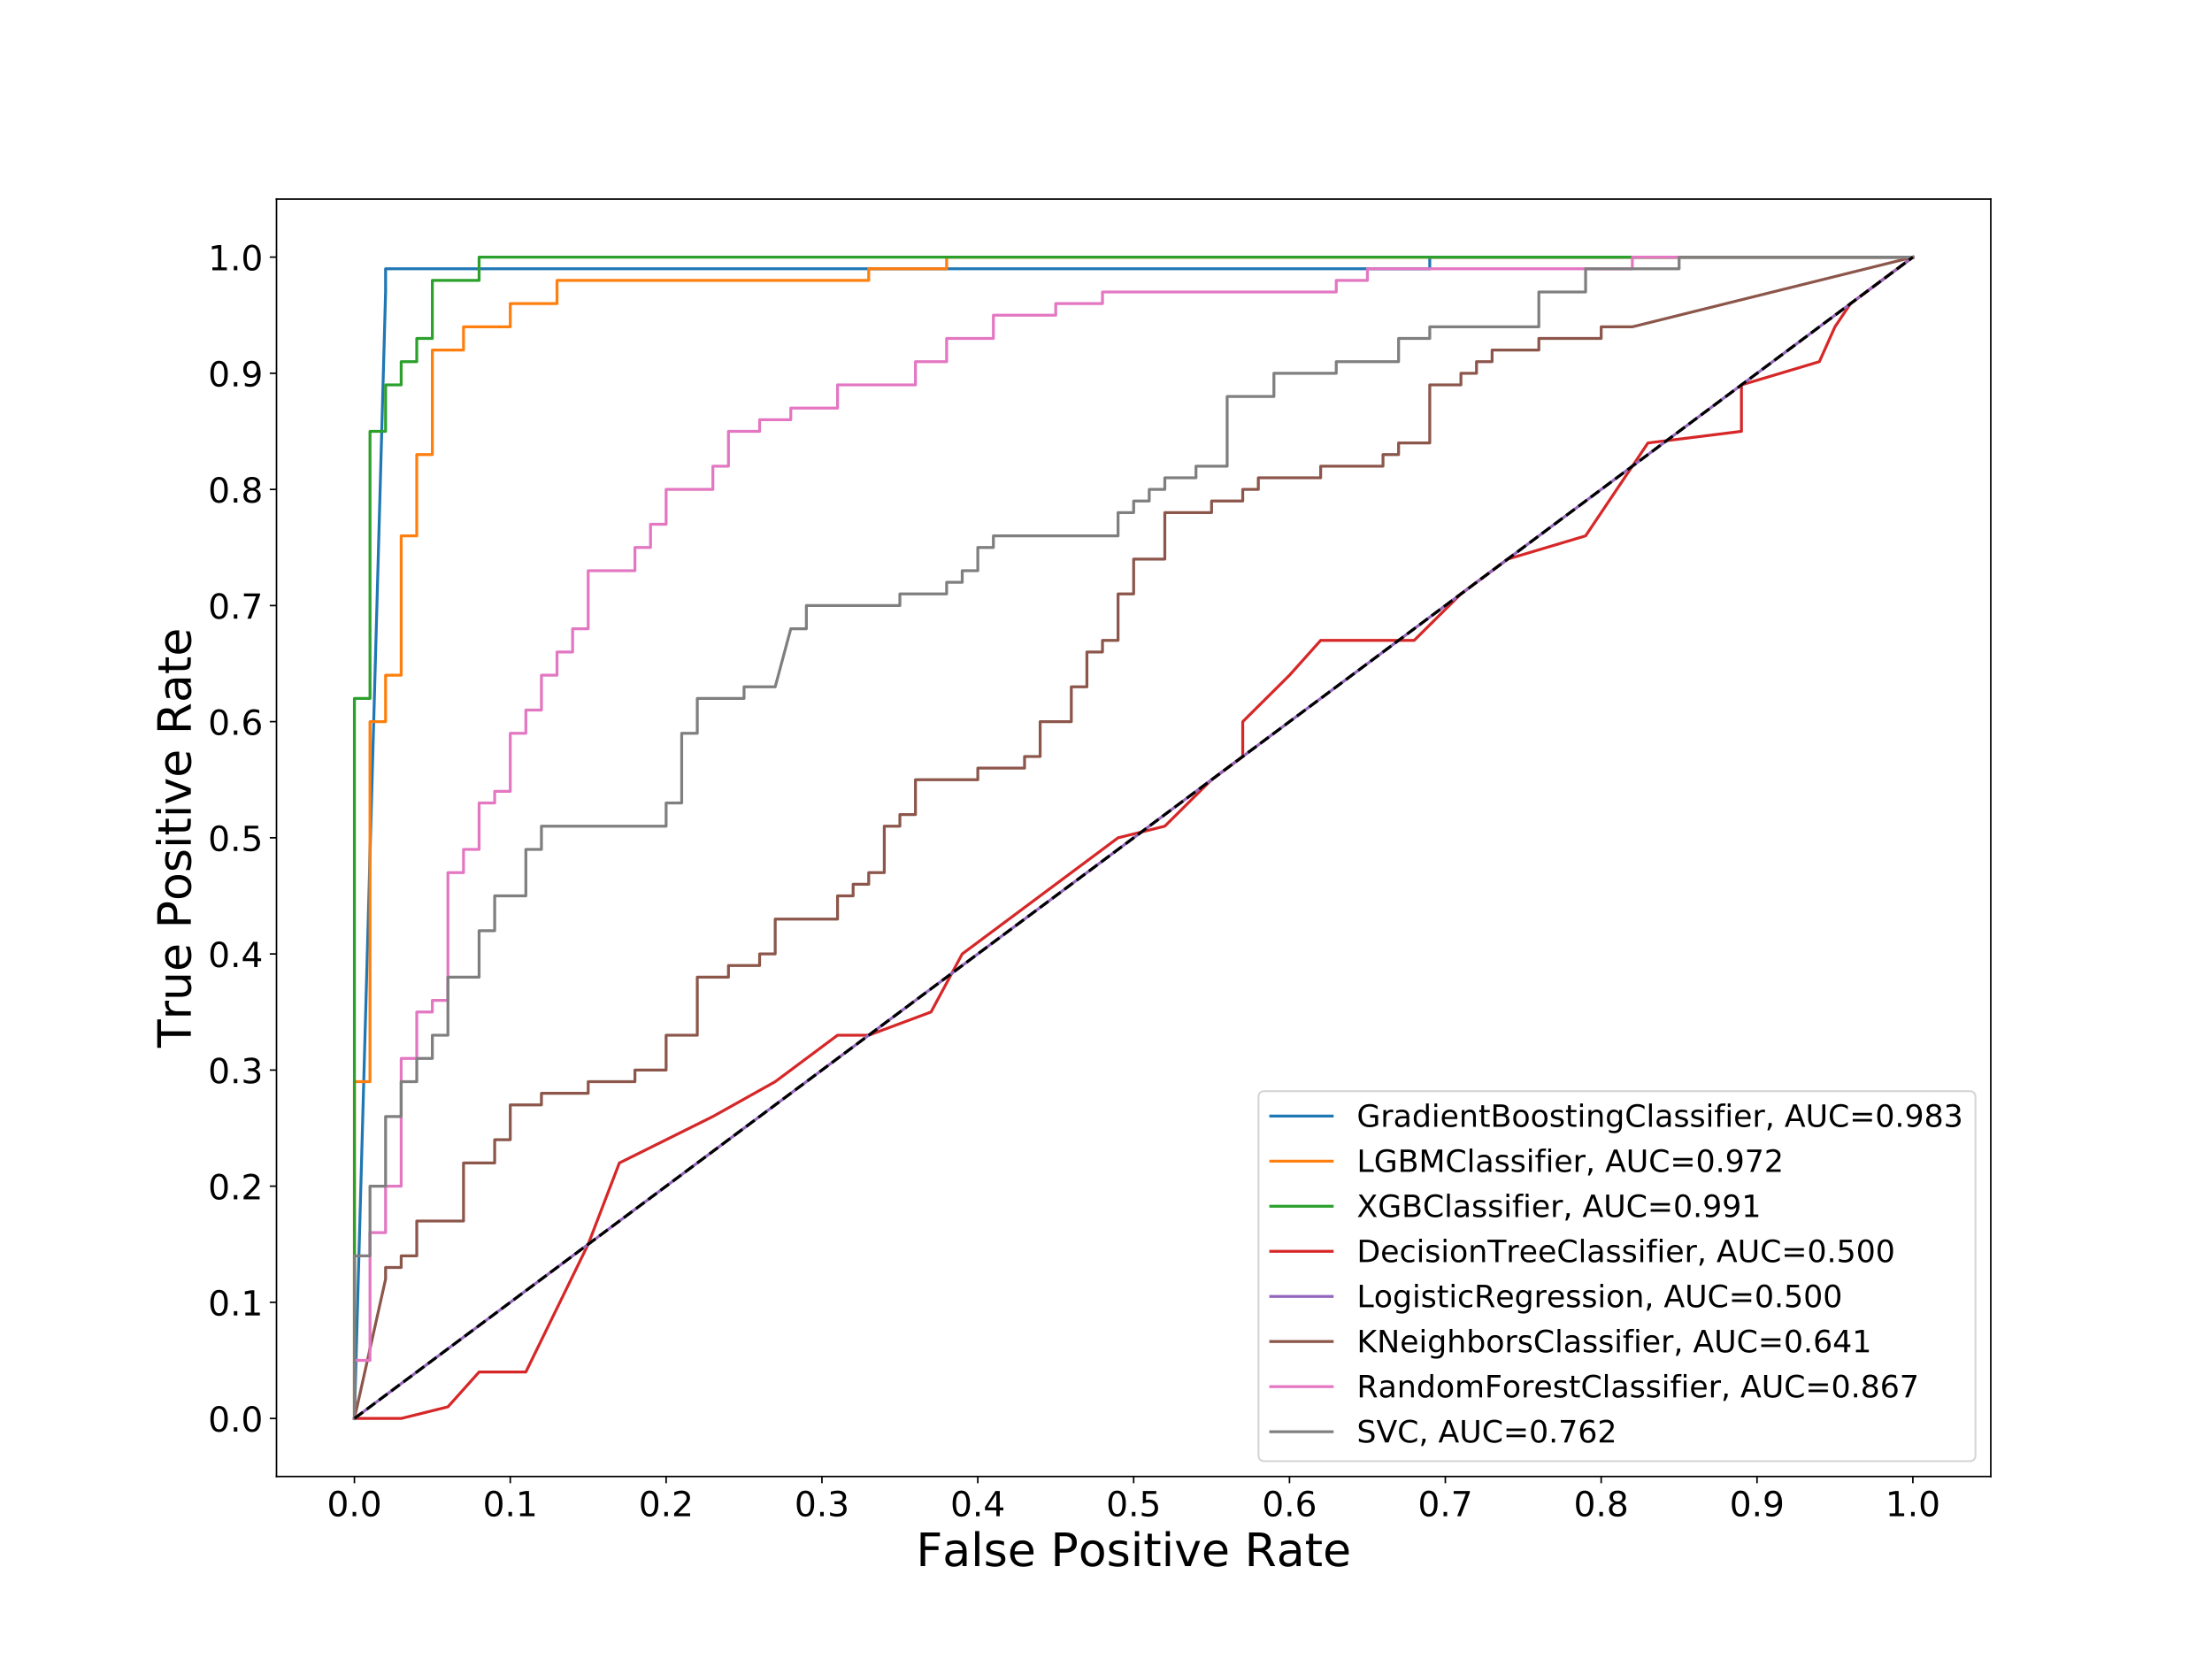 <?xml version="1.0" encoding="utf-8" standalone="no"?>
<!DOCTYPE svg PUBLIC "-//W3C//DTD SVG 1.1//EN"
  "http://www.w3.org/Graphics/SVG/1.1/DTD/svg11.dtd">
<!-- Created with matplotlib (https://matplotlib.org/) -->
<svg height="864pt" version="1.1" viewBox="0 0 1152 864" width="1152pt" xmlns="http://www.w3.org/2000/svg" xmlns:xlink="http://www.w3.org/1999/xlink">
 <defs>
  <style type="text/css">
*{stroke-linecap:butt;stroke-linejoin:round;}
  </style>
 </defs>
 <g id="figure_1">
  <g id="patch_1">
   <path d="M 0 864 
L 1152 864 
L 1152 0 
L 0 0 
z
" style="fill:#ffffff;"/>
  </g>
  <g id="axes_1">
   <g id="patch_2">
    <path d="M 144 768.96 
L 1036.8 768.96 
L 1036.8 103.68 
L 144 103.68 
z
" style="fill:#ffffff;"/>
   </g>
   <g id="matplotlib.axis_1">
    <g id="xtick_1">
     <g id="line2d_1">
      <defs>
       <path d="M 0 0 
L 0 3.5 
" id="m44b732210b" style="stroke:#000000;stroke-width:0.8;"/>
      </defs>
      <g>
       <use style="stroke:#000000;stroke-width:0.8;" x="184.582" xlink:href="#m44b732210b" y="768.96"/>
      </g>
     </g>
     <g id="text_1">
      <!-- 0.0 -->
      <defs>
       <path d="M 31.781 66.406 
Q 24.172 66.406 20.328 58.906 
Q 16.5 51.422 16.5 36.375 
Q 16.5 21.391 20.328 13.891 
Q 24.172 6.391 31.781 6.391 
Q 39.453 6.391 43.281 13.891 
Q 47.125 21.391 47.125 36.375 
Q 47.125 51.422 43.281 58.906 
Q 39.453 66.406 31.781 66.406 
z
M 31.781 74.219 
Q 44.047 74.219 50.516 64.516 
Q 56.984 54.828 56.984 36.375 
Q 56.984 17.969 50.516 8.266 
Q 44.047 -1.422 31.781 -1.422 
Q 19.531 -1.422 13.062 8.266 
Q 6.594 17.969 6.594 36.375 
Q 6.594 54.828 13.062 64.516 
Q 19.531 74.219 31.781 74.219 
z
" id="DejaVuSans-48"/>
       <path d="M 10.688 12.406 
L 21 12.406 
L 21 0 
L 10.688 0 
z
" id="DejaVuSans-46"/>
      </defs>
      <g transform="translate(170.269 789.637)scale(0.18 -0.18)">
       <use xlink:href="#DejaVuSans-48"/>
       <use x="63.623" xlink:href="#DejaVuSans-46"/>
       <use x="95.41" xlink:href="#DejaVuSans-48"/>
      </g>
     </g>
    </g>
    <g id="xtick_2">
     <g id="line2d_2">
      <g>
       <use style="stroke:#000000;stroke-width:0.8;" x="265.745" xlink:href="#m44b732210b" y="768.96"/>
      </g>
     </g>
     <g id="text_2">
      <!-- 0.1 -->
      <defs>
       <path d="M 12.406 8.297 
L 28.516 8.297 
L 28.516 63.922 
L 10.984 60.406 
L 10.984 69.391 
L 28.422 72.906 
L 38.281 72.906 
L 38.281 8.297 
L 54.391 8.297 
L 54.391 0 
L 12.406 0 
z
" id="DejaVuSans-49"/>
      </defs>
      <g transform="translate(251.433 789.637)scale(0.18 -0.18)">
       <use xlink:href="#DejaVuSans-48"/>
       <use x="63.623" xlink:href="#DejaVuSans-46"/>
       <use x="95.41" xlink:href="#DejaVuSans-49"/>
      </g>
     </g>
    </g>
    <g id="xtick_3">
     <g id="line2d_3">
      <g>
       <use style="stroke:#000000;stroke-width:0.8;" x="346.909" xlink:href="#m44b732210b" y="768.96"/>
      </g>
     </g>
     <g id="text_3">
      <!-- 0.2 -->
      <defs>
       <path d="M 19.188 8.297 
L 53.609 8.297 
L 53.609 0 
L 7.328 0 
L 7.328 8.297 
Q 12.938 14.109 22.625 23.891 
Q 32.328 33.688 34.812 36.531 
Q 39.547 41.844 41.422 45.531 
Q 43.312 49.219 43.312 52.781 
Q 43.312 58.594 39.234 62.25 
Q 35.156 65.922 28.609 65.922 
Q 23.969 65.922 18.812 64.312 
Q 13.672 62.703 7.812 59.422 
L 7.812 69.391 
Q 13.766 71.781 18.938 73 
Q 24.125 74.219 28.422 74.219 
Q 39.75 74.219 46.484 68.547 
Q 53.219 62.891 53.219 53.422 
Q 53.219 48.922 51.531 44.891 
Q 49.859 40.875 45.406 35.406 
Q 44.188 33.984 37.641 27.219 
Q 31.109 20.453 19.188 8.297 
z
" id="DejaVuSans-50"/>
      </defs>
      <g transform="translate(332.596 789.637)scale(0.18 -0.18)">
       <use xlink:href="#DejaVuSans-48"/>
       <use x="63.623" xlink:href="#DejaVuSans-46"/>
       <use x="95.41" xlink:href="#DejaVuSans-50"/>
      </g>
     </g>
    </g>
    <g id="xtick_4">
     <g id="line2d_4">
      <g>
       <use style="stroke:#000000;stroke-width:0.8;" x="428.073" xlink:href="#m44b732210b" y="768.96"/>
      </g>
     </g>
     <g id="text_4">
      <!-- 0.3 -->
      <defs>
       <path d="M 40.578 39.312 
Q 47.656 37.797 51.625 33 
Q 55.609 28.219 55.609 21.188 
Q 55.609 10.406 48.188 4.484 
Q 40.766 -1.422 27.094 -1.422 
Q 22.516 -1.422 17.656 -0.516 
Q 12.797 0.391 7.625 2.203 
L 7.625 11.719 
Q 11.719 9.328 16.594 8.109 
Q 21.484 6.891 26.812 6.891 
Q 36.078 6.891 40.938 10.547 
Q 45.797 14.203 45.797 21.188 
Q 45.797 27.641 41.281 31.266 
Q 36.766 34.906 28.719 34.906 
L 20.219 34.906 
L 20.219 43.016 
L 29.109 43.016 
Q 36.375 43.016 40.234 45.922 
Q 44.094 48.828 44.094 54.297 
Q 44.094 59.906 40.109 62.906 
Q 36.141 65.922 28.719 65.922 
Q 24.656 65.922 20.016 65.031 
Q 15.375 64.156 9.812 62.312 
L 9.812 71.094 
Q 15.438 72.656 20.344 73.438 
Q 25.25 74.219 29.594 74.219 
Q 40.828 74.219 47.359 69.109 
Q 53.906 64.016 53.906 55.328 
Q 53.906 49.266 50.438 45.094 
Q 46.969 40.922 40.578 39.312 
z
" id="DejaVuSans-51"/>
      </defs>
      <g transform="translate(413.76 789.637)scale(0.18 -0.18)">
       <use xlink:href="#DejaVuSans-48"/>
       <use x="63.623" xlink:href="#DejaVuSans-46"/>
       <use x="95.41" xlink:href="#DejaVuSans-51"/>
      </g>
     </g>
    </g>
    <g id="xtick_5">
     <g id="line2d_5">
      <g>
       <use style="stroke:#000000;stroke-width:0.8;" x="509.236" xlink:href="#m44b732210b" y="768.96"/>
      </g>
     </g>
     <g id="text_5">
      <!-- 0.4 -->
      <defs>
       <path d="M 37.797 64.312 
L 12.891 25.391 
L 37.797 25.391 
z
M 35.203 72.906 
L 47.609 72.906 
L 47.609 25.391 
L 58.016 25.391 
L 58.016 17.188 
L 47.609 17.188 
L 47.609 0 
L 37.797 0 
L 37.797 17.188 
L 4.891 17.188 
L 4.891 26.703 
z
" id="DejaVuSans-52"/>
      </defs>
      <g transform="translate(494.924 789.637)scale(0.18 -0.18)">
       <use xlink:href="#DejaVuSans-48"/>
       <use x="63.623" xlink:href="#DejaVuSans-46"/>
       <use x="95.41" xlink:href="#DejaVuSans-52"/>
      </g>
     </g>
    </g>
    <g id="xtick_6">
     <g id="line2d_6">
      <g>
       <use style="stroke:#000000;stroke-width:0.8;" x="590.4" xlink:href="#m44b732210b" y="768.96"/>
      </g>
     </g>
     <g id="text_6">
      <!-- 0.5 -->
      <defs>
       <path d="M 10.797 72.906 
L 49.516 72.906 
L 49.516 64.594 
L 19.828 64.594 
L 19.828 46.734 
Q 21.969 47.469 24.109 47.828 
Q 26.266 48.188 28.422 48.188 
Q 40.625 48.188 47.75 41.5 
Q 54.891 34.812 54.891 23.391 
Q 54.891 11.625 47.562 5.094 
Q 40.234 -1.422 26.906 -1.422 
Q 22.312 -1.422 17.547 -0.641 
Q 12.797 0.141 7.719 1.703 
L 7.719 11.625 
Q 12.109 9.234 16.797 8.062 
Q 21.484 6.891 26.703 6.891 
Q 35.156 6.891 40.078 11.328 
Q 45.016 15.766 45.016 23.391 
Q 45.016 31 40.078 35.438 
Q 35.156 39.891 26.703 39.891 
Q 22.75 39.891 18.812 39.016 
Q 14.891 38.141 10.797 36.281 
z
" id="DejaVuSans-53"/>
      </defs>
      <g transform="translate(576.087 789.637)scale(0.18 -0.18)">
       <use xlink:href="#DejaVuSans-48"/>
       <use x="63.623" xlink:href="#DejaVuSans-46"/>
       <use x="95.41" xlink:href="#DejaVuSans-53"/>
      </g>
     </g>
    </g>
    <g id="xtick_7">
     <g id="line2d_7">
      <g>
       <use style="stroke:#000000;stroke-width:0.8;" x="671.564" xlink:href="#m44b732210b" y="768.96"/>
      </g>
     </g>
     <g id="text_7">
      <!-- 0.6 -->
      <defs>
       <path d="M 33.016 40.375 
Q 26.375 40.375 22.484 35.828 
Q 18.609 31.297 18.609 23.391 
Q 18.609 15.531 22.484 10.953 
Q 26.375 6.391 33.016 6.391 
Q 39.656 6.391 43.531 10.953 
Q 47.406 15.531 47.406 23.391 
Q 47.406 31.297 43.531 35.828 
Q 39.656 40.375 33.016 40.375 
z
M 52.594 71.297 
L 52.594 62.312 
Q 48.875 64.062 45.094 64.984 
Q 41.312 65.922 37.594 65.922 
Q 27.828 65.922 22.672 59.328 
Q 17.531 52.734 16.797 39.406 
Q 19.672 43.656 24.016 45.922 
Q 28.375 48.188 33.594 48.188 
Q 44.578 48.188 50.953 41.516 
Q 57.328 34.859 57.328 23.391 
Q 57.328 12.156 50.688 5.359 
Q 44.047 -1.422 33.016 -1.422 
Q 20.359 -1.422 13.672 8.266 
Q 6.984 17.969 6.984 36.375 
Q 6.984 53.656 15.188 63.938 
Q 23.391 74.219 37.203 74.219 
Q 40.922 74.219 44.703 73.484 
Q 48.484 72.75 52.594 71.297 
z
" id="DejaVuSans-54"/>
      </defs>
      <g transform="translate(657.251 789.637)scale(0.18 -0.18)">
       <use xlink:href="#DejaVuSans-48"/>
       <use x="63.623" xlink:href="#DejaVuSans-46"/>
       <use x="95.41" xlink:href="#DejaVuSans-54"/>
      </g>
     </g>
    </g>
    <g id="xtick_8">
     <g id="line2d_8">
      <g>
       <use style="stroke:#000000;stroke-width:0.8;" x="752.727" xlink:href="#m44b732210b" y="768.96"/>
      </g>
     </g>
     <g id="text_8">
      <!-- 0.7 -->
      <defs>
       <path d="M 8.203 72.906 
L 55.078 72.906 
L 55.078 68.703 
L 28.609 0 
L 18.312 0 
L 43.219 64.594 
L 8.203 64.594 
z
" id="DejaVuSans-55"/>
      </defs>
      <g transform="translate(738.414 789.637)scale(0.18 -0.18)">
       <use xlink:href="#DejaVuSans-48"/>
       <use x="63.623" xlink:href="#DejaVuSans-46"/>
       <use x="95.41" xlink:href="#DejaVuSans-55"/>
      </g>
     </g>
    </g>
    <g id="xtick_9">
     <g id="line2d_9">
      <g>
       <use style="stroke:#000000;stroke-width:0.8;" x="833.891" xlink:href="#m44b732210b" y="768.96"/>
      </g>
     </g>
     <g id="text_9">
      <!-- 0.8 -->
      <defs>
       <path d="M 31.781 34.625 
Q 24.75 34.625 20.719 30.859 
Q 16.703 27.094 16.703 20.516 
Q 16.703 13.922 20.719 10.156 
Q 24.75 6.391 31.781 6.391 
Q 38.812 6.391 42.859 10.172 
Q 46.922 13.969 46.922 20.516 
Q 46.922 27.094 42.891 30.859 
Q 38.875 34.625 31.781 34.625 
z
M 21.922 38.812 
Q 15.578 40.375 12.031 44.719 
Q 8.5 49.078 8.5 55.328 
Q 8.5 64.062 14.719 69.141 
Q 20.953 74.219 31.781 74.219 
Q 42.672 74.219 48.875 69.141 
Q 55.078 64.062 55.078 55.328 
Q 55.078 49.078 51.531 44.719 
Q 48 40.375 41.703 38.812 
Q 48.828 37.156 52.797 32.312 
Q 56.781 27.484 56.781 20.516 
Q 56.781 9.906 50.312 4.234 
Q 43.844 -1.422 31.781 -1.422 
Q 19.734 -1.422 13.25 4.234 
Q 6.781 9.906 6.781 20.516 
Q 6.781 27.484 10.781 32.312 
Q 14.797 37.156 21.922 38.812 
z
M 18.312 54.391 
Q 18.312 48.734 21.844 45.562 
Q 25.391 42.391 31.781 42.391 
Q 38.141 42.391 41.719 45.562 
Q 45.312 48.734 45.312 54.391 
Q 45.312 60.062 41.719 63.234 
Q 38.141 66.406 31.781 66.406 
Q 25.391 66.406 21.844 63.234 
Q 18.312 60.062 18.312 54.391 
z
" id="DejaVuSans-56"/>
      </defs>
      <g transform="translate(819.578 789.637)scale(0.18 -0.18)">
       <use xlink:href="#DejaVuSans-48"/>
       <use x="63.623" xlink:href="#DejaVuSans-46"/>
       <use x="95.41" xlink:href="#DejaVuSans-56"/>
      </g>
     </g>
    </g>
    <g id="xtick_10">
     <g id="line2d_10">
      <g>
       <use style="stroke:#000000;stroke-width:0.8;" x="915.055" xlink:href="#m44b732210b" y="768.96"/>
      </g>
     </g>
     <g id="text_10">
      <!-- 0.9 -->
      <defs>
       <path d="M 10.984 1.516 
L 10.984 10.5 
Q 14.703 8.734 18.5 7.812 
Q 22.312 6.891 25.984 6.891 
Q 35.75 6.891 40.891 13.453 
Q 46.047 20.016 46.781 33.406 
Q 43.953 29.203 39.594 26.953 
Q 35.25 24.703 29.984 24.703 
Q 19.047 24.703 12.672 31.312 
Q 6.297 37.938 6.297 49.422 
Q 6.297 60.641 12.938 67.422 
Q 19.578 74.219 30.609 74.219 
Q 43.266 74.219 49.922 64.516 
Q 56.594 54.828 56.594 36.375 
Q 56.594 19.141 48.406 8.859 
Q 40.234 -1.422 26.422 -1.422 
Q 22.703 -1.422 18.891 -0.688 
Q 15.094 0.047 10.984 1.516 
z
M 30.609 32.422 
Q 37.25 32.422 41.125 36.953 
Q 45.016 41.5 45.016 49.422 
Q 45.016 57.281 41.125 61.844 
Q 37.25 66.406 30.609 66.406 
Q 23.969 66.406 20.094 61.844 
Q 16.219 57.281 16.219 49.422 
Q 16.219 41.5 20.094 36.953 
Q 23.969 32.422 30.609 32.422 
z
" id="DejaVuSans-57"/>
      </defs>
      <g transform="translate(900.742 789.637)scale(0.18 -0.18)">
       <use xlink:href="#DejaVuSans-48"/>
       <use x="63.623" xlink:href="#DejaVuSans-46"/>
       <use x="95.41" xlink:href="#DejaVuSans-57"/>
      </g>
     </g>
    </g>
    <g id="xtick_11">
     <g id="line2d_11">
      <g>
       <use style="stroke:#000000;stroke-width:0.8;" x="996.218" xlink:href="#m44b732210b" y="768.96"/>
      </g>
     </g>
     <g id="text_11">
      <!-- 1.0 -->
      <g transform="translate(981.905 789.637)scale(0.18 -0.18)">
       <use xlink:href="#DejaVuSans-49"/>
       <use x="63.623" xlink:href="#DejaVuSans-46"/>
       <use x="95.41" xlink:href="#DejaVuSans-48"/>
      </g>
     </g>
    </g>
    <g id="text_12">
     <!-- False Positive Rate -->
     <defs>
      <path d="M 9.812 72.906 
L 51.703 72.906 
L 51.703 64.594 
L 19.672 64.594 
L 19.672 43.109 
L 48.578 43.109 
L 48.578 34.812 
L 19.672 34.812 
L 19.672 0 
L 9.812 0 
z
" id="DejaVuSans-70"/>
      <path d="M 34.281 27.484 
Q 23.391 27.484 19.188 25 
Q 14.984 22.516 14.984 16.5 
Q 14.984 11.719 18.141 8.906 
Q 21.297 6.109 26.703 6.109 
Q 34.188 6.109 38.703 11.406 
Q 43.219 16.703 43.219 25.484 
L 43.219 27.484 
z
M 52.203 31.203 
L 52.203 0 
L 43.219 0 
L 43.219 8.297 
Q 40.141 3.328 35.547 0.953 
Q 30.953 -1.422 24.312 -1.422 
Q 15.922 -1.422 10.953 3.297 
Q 6 8.016 6 15.922 
Q 6 25.141 12.172 29.828 
Q 18.359 34.516 30.609 34.516 
L 43.219 34.516 
L 43.219 35.406 
Q 43.219 41.609 39.141 45 
Q 35.062 48.391 27.688 48.391 
Q 23 48.391 18.547 47.266 
Q 14.109 46.141 10.016 43.891 
L 10.016 52.203 
Q 14.938 54.109 19.578 55.047 
Q 24.219 56 28.609 56 
Q 40.484 56 46.344 49.844 
Q 52.203 43.703 52.203 31.203 
z
" id="DejaVuSans-97"/>
      <path d="M 9.422 75.984 
L 18.406 75.984 
L 18.406 0 
L 9.422 0 
z
" id="DejaVuSans-108"/>
      <path d="M 44.281 53.078 
L 44.281 44.578 
Q 40.484 46.531 36.375 47.5 
Q 32.281 48.484 27.875 48.484 
Q 21.188 48.484 17.844 46.438 
Q 14.5 44.391 14.5 40.281 
Q 14.5 37.156 16.891 35.375 
Q 19.281 33.594 26.516 31.984 
L 29.594 31.297 
Q 39.156 29.25 43.188 25.516 
Q 47.219 21.781 47.219 15.094 
Q 47.219 7.469 41.188 3.016 
Q 35.156 -1.422 24.609 -1.422 
Q 20.219 -1.422 15.453 -0.562 
Q 10.688 0.297 5.422 2 
L 5.422 11.281 
Q 10.406 8.688 15.234 7.391 
Q 20.062 6.109 24.812 6.109 
Q 31.156 6.109 34.562 8.281 
Q 37.984 10.453 37.984 14.406 
Q 37.984 18.062 35.516 20.016 
Q 33.062 21.969 24.703 23.781 
L 21.578 24.516 
Q 13.234 26.266 9.516 29.906 
Q 5.812 33.547 5.812 39.891 
Q 5.812 47.609 11.281 51.797 
Q 16.75 56 26.812 56 
Q 31.781 56 36.172 55.266 
Q 40.578 54.547 44.281 53.078 
z
" id="DejaVuSans-115"/>
      <path d="M 56.203 29.594 
L 56.203 25.203 
L 14.891 25.203 
Q 15.484 15.922 20.484 11.062 
Q 25.484 6.203 34.422 6.203 
Q 39.594 6.203 44.453 7.469 
Q 49.312 8.734 54.109 11.281 
L 54.109 2.781 
Q 49.266 0.734 44.188 -0.344 
Q 39.109 -1.422 33.891 -1.422 
Q 20.797 -1.422 13.156 6.188 
Q 5.516 13.812 5.516 26.812 
Q 5.516 40.234 12.766 48.109 
Q 20.016 56 32.328 56 
Q 43.359 56 49.781 48.891 
Q 56.203 41.797 56.203 29.594 
z
M 47.219 32.234 
Q 47.125 39.594 43.094 43.984 
Q 39.062 48.391 32.422 48.391 
Q 24.906 48.391 20.391 44.141 
Q 15.875 39.891 15.188 32.172 
z
" id="DejaVuSans-101"/>
      <path id="DejaVuSans-32"/>
      <path d="M 19.672 64.797 
L 19.672 37.406 
L 32.078 37.406 
Q 38.969 37.406 42.719 40.969 
Q 46.484 44.531 46.484 51.125 
Q 46.484 57.672 42.719 61.234 
Q 38.969 64.797 32.078 64.797 
z
M 9.812 72.906 
L 32.078 72.906 
Q 44.344 72.906 50.609 67.359 
Q 56.891 61.812 56.891 51.125 
Q 56.891 40.328 50.609 34.812 
Q 44.344 29.297 32.078 29.297 
L 19.672 29.297 
L 19.672 0 
L 9.812 0 
z
" id="DejaVuSans-80"/>
      <path d="M 30.609 48.391 
Q 23.391 48.391 19.188 42.75 
Q 14.984 37.109 14.984 27.297 
Q 14.984 17.484 19.156 11.844 
Q 23.344 6.203 30.609 6.203 
Q 37.797 6.203 41.984 11.859 
Q 46.188 17.531 46.188 27.297 
Q 46.188 37.016 41.984 42.703 
Q 37.797 48.391 30.609 48.391 
z
M 30.609 56 
Q 42.328 56 49.016 48.375 
Q 55.719 40.766 55.719 27.297 
Q 55.719 13.875 49.016 6.219 
Q 42.328 -1.422 30.609 -1.422 
Q 18.844 -1.422 12.172 6.219 
Q 5.516 13.875 5.516 27.297 
Q 5.516 40.766 12.172 48.375 
Q 18.844 56 30.609 56 
z
" id="DejaVuSans-111"/>
      <path d="M 9.422 54.688 
L 18.406 54.688 
L 18.406 0 
L 9.422 0 
z
M 9.422 75.984 
L 18.406 75.984 
L 18.406 64.594 
L 9.422 64.594 
z
" id="DejaVuSans-105"/>
      <path d="M 18.312 70.219 
L 18.312 54.688 
L 36.812 54.688 
L 36.812 47.703 
L 18.312 47.703 
L 18.312 18.016 
Q 18.312 11.328 20.141 9.422 
Q 21.969 7.516 27.594 7.516 
L 36.812 7.516 
L 36.812 0 
L 27.594 0 
Q 17.188 0 13.234 3.875 
Q 9.281 7.766 9.281 18.016 
L 9.281 47.703 
L 2.688 47.703 
L 2.688 54.688 
L 9.281 54.688 
L 9.281 70.219 
z
" id="DejaVuSans-116"/>
      <path d="M 2.984 54.688 
L 12.5 54.688 
L 29.594 8.797 
L 46.688 54.688 
L 56.203 54.688 
L 35.688 0 
L 23.484 0 
z
" id="DejaVuSans-118"/>
      <path d="M 44.391 34.188 
Q 47.562 33.109 50.562 29.594 
Q 53.562 26.078 56.594 19.922 
L 66.609 0 
L 56 0 
L 46.688 18.703 
Q 43.062 26.031 39.672 28.422 
Q 36.281 30.812 30.422 30.812 
L 19.672 30.812 
L 19.672 0 
L 9.812 0 
L 9.812 72.906 
L 32.078 72.906 
Q 44.578 72.906 50.734 67.672 
Q 56.891 62.453 56.891 51.906 
Q 56.891 45.016 53.688 40.469 
Q 50.484 35.938 44.391 34.188 
z
M 19.672 64.797 
L 19.672 38.922 
L 32.078 38.922 
Q 39.203 38.922 42.844 42.219 
Q 46.484 45.516 46.484 51.906 
Q 46.484 58.297 42.844 61.547 
Q 39.203 64.797 32.078 64.797 
z
" id="DejaVuSans-82"/>
     </defs>
     <g transform="translate(477.107 815.617)scale(0.24 -0.24)">
      <use xlink:href="#DejaVuSans-70"/>
      <use x="57.379" xlink:href="#DejaVuSans-97"/>
      <use x="118.658" xlink:href="#DejaVuSans-108"/>
      <use x="146.441" xlink:href="#DejaVuSans-115"/>
      <use x="198.541" xlink:href="#DejaVuSans-101"/>
      <use x="260.064" xlink:href="#DejaVuSans-32"/>
      <use x="291.852" xlink:href="#DejaVuSans-80"/>
      <use x="352.107" xlink:href="#DejaVuSans-111"/>
      <use x="413.289" xlink:href="#DejaVuSans-115"/>
      <use x="465.389" xlink:href="#DejaVuSans-105"/>
      <use x="493.172" xlink:href="#DejaVuSans-116"/>
      <use x="532.381" xlink:href="#DejaVuSans-105"/>
      <use x="560.164" xlink:href="#DejaVuSans-118"/>
      <use x="619.344" xlink:href="#DejaVuSans-101"/>
      <use x="680.867" xlink:href="#DejaVuSans-32"/>
      <use x="712.654" xlink:href="#DejaVuSans-82"/>
      <use x="782.105" xlink:href="#DejaVuSans-97"/>
      <use x="843.385" xlink:href="#DejaVuSans-116"/>
      <use x="882.594" xlink:href="#DejaVuSans-101"/>
     </g>
    </g>
   </g>
   <g id="matplotlib.axis_2">
    <g id="ytick_1">
     <g id="line2d_12">
      <defs>
       <path d="M 0 0 
L -3.5 0 
" id="m84f95260fa" style="stroke:#000000;stroke-width:0.8;"/>
      </defs>
      <g>
       <use style="stroke:#000000;stroke-width:0.8;" x="144" xlink:href="#m84f95260fa" y="738.72"/>
      </g>
     </g>
     <g id="text_13">
      <!-- 0.0 -->
      <g transform="translate(108.374 745.559)scale(0.18 -0.18)">
       <use xlink:href="#DejaVuSans-48"/>
       <use x="63.623" xlink:href="#DejaVuSans-46"/>
       <use x="95.41" xlink:href="#DejaVuSans-48"/>
      </g>
     </g>
    </g>
    <g id="ytick_2">
     <g id="line2d_13">
      <g>
       <use style="stroke:#000000;stroke-width:0.8;" x="144" xlink:href="#m84f95260fa" y="678.24"/>
      </g>
     </g>
     <g id="text_14">
      <!-- 0.1 -->
      <g transform="translate(108.374 685.079)scale(0.18 -0.18)">
       <use xlink:href="#DejaVuSans-48"/>
       <use x="63.623" xlink:href="#DejaVuSans-46"/>
       <use x="95.41" xlink:href="#DejaVuSans-49"/>
      </g>
     </g>
    </g>
    <g id="ytick_3">
     <g id="line2d_14">
      <g>
       <use style="stroke:#000000;stroke-width:0.8;" x="144" xlink:href="#m84f95260fa" y="617.76"/>
      </g>
     </g>
     <g id="text_15">
      <!-- 0.2 -->
      <g transform="translate(108.374 624.599)scale(0.18 -0.18)">
       <use xlink:href="#DejaVuSans-48"/>
       <use x="63.623" xlink:href="#DejaVuSans-46"/>
       <use x="95.41" xlink:href="#DejaVuSans-50"/>
      </g>
     </g>
    </g>
    <g id="ytick_4">
     <g id="line2d_15">
      <g>
       <use style="stroke:#000000;stroke-width:0.8;" x="144" xlink:href="#m84f95260fa" y="557.28"/>
      </g>
     </g>
     <g id="text_16">
      <!-- 0.3 -->
      <g transform="translate(108.374 564.119)scale(0.18 -0.18)">
       <use xlink:href="#DejaVuSans-48"/>
       <use x="63.623" xlink:href="#DejaVuSans-46"/>
       <use x="95.41" xlink:href="#DejaVuSans-51"/>
      </g>
     </g>
    </g>
    <g id="ytick_5">
     <g id="line2d_16">
      <g>
       <use style="stroke:#000000;stroke-width:0.8;" x="144" xlink:href="#m84f95260fa" y="496.8"/>
      </g>
     </g>
     <g id="text_17">
      <!-- 0.4 -->
      <g transform="translate(108.374 503.639)scale(0.18 -0.18)">
       <use xlink:href="#DejaVuSans-48"/>
       <use x="63.623" xlink:href="#DejaVuSans-46"/>
       <use x="95.41" xlink:href="#DejaVuSans-52"/>
      </g>
     </g>
    </g>
    <g id="ytick_6">
     <g id="line2d_17">
      <g>
       <use style="stroke:#000000;stroke-width:0.8;" x="144" xlink:href="#m84f95260fa" y="436.32"/>
      </g>
     </g>
     <g id="text_18">
      <!-- 0.5 -->
      <g transform="translate(108.374 443.159)scale(0.18 -0.18)">
       <use xlink:href="#DejaVuSans-48"/>
       <use x="63.623" xlink:href="#DejaVuSans-46"/>
       <use x="95.41" xlink:href="#DejaVuSans-53"/>
      </g>
     </g>
    </g>
    <g id="ytick_7">
     <g id="line2d_18">
      <g>
       <use style="stroke:#000000;stroke-width:0.8;" x="144" xlink:href="#m84f95260fa" y="375.84"/>
      </g>
     </g>
     <g id="text_19">
      <!-- 0.6 -->
      <g transform="translate(108.374 382.679)scale(0.18 -0.18)">
       <use xlink:href="#DejaVuSans-48"/>
       <use x="63.623" xlink:href="#DejaVuSans-46"/>
       <use x="95.41" xlink:href="#DejaVuSans-54"/>
      </g>
     </g>
    </g>
    <g id="ytick_8">
     <g id="line2d_19">
      <g>
       <use style="stroke:#000000;stroke-width:0.8;" x="144" xlink:href="#m84f95260fa" y="315.36"/>
      </g>
     </g>
     <g id="text_20">
      <!-- 0.7 -->
      <g transform="translate(108.374 322.199)scale(0.18 -0.18)">
       <use xlink:href="#DejaVuSans-48"/>
       <use x="63.623" xlink:href="#DejaVuSans-46"/>
       <use x="95.41" xlink:href="#DejaVuSans-55"/>
      </g>
     </g>
    </g>
    <g id="ytick_9">
     <g id="line2d_20">
      <g>
       <use style="stroke:#000000;stroke-width:0.8;" x="144" xlink:href="#m84f95260fa" y="254.88"/>
      </g>
     </g>
     <g id="text_21">
      <!-- 0.8 -->
      <g transform="translate(108.374 261.719)scale(0.18 -0.18)">
       <use xlink:href="#DejaVuSans-48"/>
       <use x="63.623" xlink:href="#DejaVuSans-46"/>
       <use x="95.41" xlink:href="#DejaVuSans-56"/>
      </g>
     </g>
    </g>
    <g id="ytick_10">
     <g id="line2d_21">
      <g>
       <use style="stroke:#000000;stroke-width:0.8;" x="144" xlink:href="#m84f95260fa" y="194.4"/>
      </g>
     </g>
     <g id="text_22">
      <!-- 0.9 -->
      <g transform="translate(108.374 201.239)scale(0.18 -0.18)">
       <use xlink:href="#DejaVuSans-48"/>
       <use x="63.623" xlink:href="#DejaVuSans-46"/>
       <use x="95.41" xlink:href="#DejaVuSans-57"/>
      </g>
     </g>
    </g>
    <g id="ytick_11">
     <g id="line2d_22">
      <g>
       <use style="stroke:#000000;stroke-width:0.8;" x="144" xlink:href="#m84f95260fa" y="133.92"/>
      </g>
     </g>
     <g id="text_23">
      <!-- 1.0 -->
      <g transform="translate(108.374 140.759)scale(0.18 -0.18)">
       <use xlink:href="#DejaVuSans-49"/>
       <use x="63.623" xlink:href="#DejaVuSans-46"/>
       <use x="95.41" xlink:href="#DejaVuSans-48"/>
      </g>
     </g>
    </g>
    <g id="text_24">
     <!-- True Positive Rate -->
     <defs>
      <path d="M -0.297 72.906 
L 61.375 72.906 
L 61.375 64.594 
L 35.5 64.594 
L 35.5 0 
L 25.594 0 
L 25.594 64.594 
L -0.297 64.594 
z
" id="DejaVuSans-84"/>
      <path d="M 41.109 46.297 
Q 39.594 47.172 37.812 47.578 
Q 36.031 48 33.891 48 
Q 26.266 48 22.188 43.047 
Q 18.109 38.094 18.109 28.812 
L 18.109 0 
L 9.078 0 
L 9.078 54.688 
L 18.109 54.688 
L 18.109 46.188 
Q 20.953 51.172 25.484 53.578 
Q 30.031 56 36.531 56 
Q 37.453 56 38.578 55.875 
Q 39.703 55.766 41.062 55.516 
z
" id="DejaVuSans-114"/>
      <path d="M 8.5 21.578 
L 8.5 54.688 
L 17.484 54.688 
L 17.484 21.922 
Q 17.484 14.156 20.5 10.266 
Q 23.531 6.391 29.594 6.391 
Q 36.859 6.391 41.078 11.031 
Q 45.312 15.672 45.312 23.688 
L 45.312 54.688 
L 54.297 54.688 
L 54.297 0 
L 45.312 0 
L 45.312 8.406 
Q 42.047 3.422 37.719 1 
Q 33.406 -1.422 27.688 -1.422 
Q 18.266 -1.422 13.375 4.438 
Q 8.5 10.297 8.5 21.578 
z
M 31.109 56 
z
" id="DejaVuSans-117"/>
     </defs>
     <g transform="translate(99.383 545.631)rotate(-90)scale(0.24 -0.24)">
      <use xlink:href="#DejaVuSans-84"/>
      <use x="60.865" xlink:href="#DejaVuSans-114"/>
      <use x="101.979" xlink:href="#DejaVuSans-117"/>
      <use x="165.357" xlink:href="#DejaVuSans-101"/>
      <use x="226.881" xlink:href="#DejaVuSans-32"/>
      <use x="258.668" xlink:href="#DejaVuSans-80"/>
      <use x="318.924" xlink:href="#DejaVuSans-111"/>
      <use x="380.105" xlink:href="#DejaVuSans-115"/>
      <use x="432.205" xlink:href="#DejaVuSans-105"/>
      <use x="459.988" xlink:href="#DejaVuSans-116"/>
      <use x="499.197" xlink:href="#DejaVuSans-105"/>
      <use x="526.98" xlink:href="#DejaVuSans-118"/>
      <use x="586.16" xlink:href="#DejaVuSans-101"/>
      <use x="647.684" xlink:href="#DejaVuSans-32"/>
      <use x="679.471" xlink:href="#DejaVuSans-82"/>
      <use x="748.922" xlink:href="#DejaVuSans-97"/>
      <use x="810.201" xlink:href="#DejaVuSans-116"/>
      <use x="849.41" xlink:href="#DejaVuSans-101"/>
     </g>
    </g>
   </g>
   <g id="line2d_23">
    <path clip-path="url(#p1c437ef810)" d="M 184.582 738.72 
L 200.815 152.064 
L 200.815 139.968 
L 744.611 139.968 
L 744.611 133.92 
L 996.218 133.92 
" style="fill:none;stroke:#1f77b4;stroke-linecap:square;stroke-width:1.5;"/>
   </g>
   <g id="line2d_24">
    <path clip-path="url(#p1c437ef810)" d="M 184.582 738.72 
L 184.582 732.672 
L 184.582 563.328 
L 192.698 563.328 
L 192.698 375.84 
L 200.815 375.84 
L 200.815 351.648 
L 208.931 351.648 
L 208.931 279.072 
L 217.047 279.072 
L 217.047 236.736 
L 225.164 236.736 
L 225.164 182.304 
L 241.396 182.304 
L 241.396 170.208 
L 265.745 170.208 
L 265.745 158.112 
L 290.095 158.112 
L 290.095 146.016 
L 452.422 146.016 
L 452.422 139.968 
L 493.004 139.968 
L 493.004 133.92 
L 996.218 133.92 
" style="fill:none;stroke:#ff7f0e;stroke-linecap:square;stroke-width:1.5;"/>
   </g>
   <g id="line2d_25">
    <path clip-path="url(#p1c437ef810)" d="M 184.582 738.72 
L 184.582 732.672 
L 184.582 363.744 
L 192.698 363.744 
L 192.698 224.64 
L 200.815 224.64 
L 200.815 200.448 
L 208.931 200.448 
L 208.931 188.352 
L 217.047 188.352 
L 217.047 176.256 
L 225.164 176.256 
L 225.164 146.016 
L 249.513 146.016 
L 249.513 133.92 
L 996.218 133.92 
" style="fill:none;stroke:#2ca02c;stroke-linecap:square;stroke-width:1.5;"/>
   </g>
   <g id="line2d_26">
    <path clip-path="url(#p1c437ef810)" d="M 184.582 738.72 
L 208.931 738.72 
L 233.28 732.672 
L 249.513 714.528 
L 273.862 714.528 
L 306.327 648 
L 322.56 605.664 
L 371.258 581.472 
L 403.724 563.328 
L 436.189 539.136 
L 452.422 539.136 
L 484.887 527.04 
L 501.12 496.8 
L 525.469 478.656 
L 582.284 436.32 
L 606.633 430.272 
L 630.982 406.08 
L 647.215 393.984 
L 647.215 375.84 
L 671.564 351.648 
L 687.796 333.504 
L 736.495 333.504 
L 760.844 309.312 
L 785.193 291.168 
L 825.775 279.072 
L 858.24 230.688 
L 906.938 224.64 
L 906.938 200.448 
L 947.52 188.352 
L 955.636 170.208 
L 963.753 158.112 
L 996.218 133.92 
" style="fill:none;stroke:#d62728;stroke-linecap:square;stroke-width:1.5;"/>
   </g>
   <g id="line2d_27">
    <path clip-path="url(#p1c437ef810)" d="M 184.582 738.72 
L 996.218 133.92 
" style="fill:none;stroke:#9467bd;stroke-linecap:square;stroke-width:1.5;"/>
   </g>
   <g id="line2d_28">
    <path clip-path="url(#p1c437ef810)" d="M 184.582 738.72 
L 200.815 666.144 
L 200.815 660.096 
L 208.931 660.096 
L 208.931 654.048 
L 217.047 654.048 
L 217.047 635.904 
L 241.396 635.904 
L 241.396 605.664 
L 257.629 605.664 
L 257.629 593.568 
L 265.745 593.568 
L 265.745 575.424 
L 281.978 575.424 
L 281.978 569.376 
L 306.327 569.376 
L 306.327 563.328 
L 330.676 563.328 
L 330.676 557.28 
L 346.909 557.28 
L 346.909 539.136 
L 363.142 539.136 
L 363.142 508.896 
L 379.375 508.896 
L 379.375 502.848 
L 395.607 502.848 
L 395.607 496.8 
L 403.724 496.8 
L 403.724 478.656 
L 436.189 478.656 
L 436.189 466.56 
L 444.305 466.56 
L 444.305 460.512 
L 452.422 460.512 
L 452.422 454.464 
L 460.538 454.464 
L 460.538 430.272 
L 468.655 430.272 
L 468.655 424.224 
L 476.771 424.224 
L 476.771 406.08 
L 509.236 406.08 
L 509.236 400.032 
L 533.585 400.032 
L 533.585 393.984 
L 541.702 393.984 
L 541.702 375.84 
L 557.935 375.84 
L 557.935 357.696 
L 566.051 357.696 
L 566.051 339.552 
L 574.167 339.552 
L 574.167 333.504 
L 582.284 333.504 
L 582.284 309.312 
L 590.4 309.312 
L 590.4 291.168 
L 606.633 291.168 
L 606.633 266.976 
L 630.982 266.976 
L 630.982 260.928 
L 647.215 260.928 
L 647.215 254.88 
L 655.331 254.88 
L 655.331 248.832 
L 687.796 248.832 
L 687.796 242.784 
L 720.262 242.784 
L 720.262 236.736 
L 728.378 236.736 
L 728.378 230.688 
L 744.611 230.688 
L 744.611 200.448 
L 760.844 200.448 
L 760.844 194.4 
L 768.96 194.4 
L 768.96 188.352 
L 777.076 188.352 
L 777.076 182.304 
L 801.425 182.304 
L 801.425 176.256 
L 833.891 176.256 
L 833.891 170.208 
L 850.124 170.208 
L 996.218 133.92 
" style="fill:none;stroke:#8c564b;stroke-linecap:square;stroke-width:1.5;"/>
   </g>
   <g id="line2d_29">
    <path clip-path="url(#p1c437ef810)" d="M 184.582 738.72 
L 184.582 732.672 
L 184.582 708.48 
L 192.698 708.48 
L 192.698 641.952 
L 200.815 641.952 
L 200.815 617.76 
L 208.931 617.76 
L 208.931 551.232 
L 217.047 551.232 
L 217.047 527.04 
L 225.164 527.04 
L 225.164 520.992 
L 233.28 520.992 
L 233.28 454.464 
L 241.396 454.464 
L 241.396 442.368 
L 249.513 442.368 
L 249.513 418.176 
L 257.629 418.176 
L 257.629 412.128 
L 265.745 412.128 
L 265.745 381.888 
L 273.862 381.888 
L 273.862 369.792 
L 281.978 369.792 
L 281.978 351.648 
L 290.095 351.648 
L 290.095 339.552 
L 298.211 339.552 
L 298.211 327.456 
L 306.327 327.456 
L 306.327 297.216 
L 330.676 297.216 
L 330.676 285.12 
L 338.793 285.12 
L 338.793 273.024 
L 346.909 273.024 
L 346.909 254.88 
L 371.258 254.88 
L 371.258 242.784 
L 379.375 242.784 
L 379.375 224.64 
L 395.607 224.64 
L 395.607 218.592 
L 411.84 218.592 
L 411.84 212.544 
L 436.189 212.544 
L 436.189 200.448 
L 476.771 200.448 
L 476.771 188.352 
L 493.004 188.352 
L 493.004 176.256 
L 517.353 176.256 
L 517.353 164.16 
L 549.818 164.16 
L 549.818 158.112 
L 574.167 158.112 
L 574.167 152.064 
L 695.913 152.064 
L 695.913 146.016 
L 712.145 146.016 
L 712.145 139.968 
L 850.124 139.968 
L 850.124 133.92 
L 996.218 133.92 
" style="fill:none;stroke:#e377c2;stroke-linecap:square;stroke-width:1.5;"/>
   </g>
   <g id="line2d_30">
    <path clip-path="url(#p1c437ef810)" d="M 184.582 738.72 
L 184.582 732.672 
L 184.582 654.048 
L 192.698 654.048 
L 192.698 617.76 
L 200.815 617.76 
L 200.815 581.472 
L 208.931 581.472 
L 208.931 563.328 
L 217.047 563.328 
L 217.047 551.232 
L 225.164 551.232 
L 225.164 539.136 
L 233.28 539.136 
L 233.28 508.896 
L 249.513 508.896 
L 249.513 484.704 
L 257.629 484.704 
L 257.629 466.56 
L 273.862 466.56 
L 273.862 442.368 
L 281.978 442.368 
L 281.978 430.272 
L 346.909 430.272 
L 346.909 418.176 
L 355.025 418.176 
L 355.025 381.888 
L 363.142 381.888 
L 363.142 363.744 
L 387.491 363.744 
L 387.491 357.696 
L 403.724 357.696 
L 411.84 327.456 
L 419.956 327.456 
L 419.956 315.36 
L 468.655 315.36 
L 468.655 309.312 
L 493.004 309.312 
L 493.004 303.264 
L 501.12 303.264 
L 501.12 297.216 
L 509.236 297.216 
L 509.236 285.12 
L 517.353 285.12 
L 517.353 279.072 
L 582.284 279.072 
L 582.284 266.976 
L 590.4 266.976 
L 590.4 260.928 
L 598.516 260.928 
L 598.516 254.88 
L 606.633 254.88 
L 606.633 248.832 
L 622.865 248.832 
L 622.865 242.784 
L 639.098 242.784 
L 639.098 206.496 
L 663.447 206.496 
L 663.447 194.4 
L 695.913 194.4 
L 695.913 188.352 
L 728.378 188.352 
L 728.378 176.256 
L 744.611 176.256 
L 744.611 170.208 
L 801.425 170.208 
L 801.425 152.064 
L 825.775 152.064 
L 825.775 139.968 
L 874.473 139.968 
L 874.473 133.92 
L 996.218 133.92 
" style="fill:none;stroke:#7f7f7f;stroke-linecap:square;stroke-width:1.5;"/>
   </g>
   <g id="line2d_31">
    <path clip-path="url(#p1c437ef810)" d="M 184.582 738.72 
L 996.218 133.92 
" style="fill:none;stroke:#000000;stroke-dasharray:5.55,2.4;stroke-dashoffset:0;stroke-width:1.5;"/>
   </g>
   <g id="patch_3">
    <path d="M 144 768.96 
L 144 103.68 
" style="fill:none;stroke:#000000;stroke-linecap:square;stroke-linejoin:miter;stroke-width:0.8;"/>
   </g>
   <g id="patch_4">
    <path d="M 1036.8 768.96 
L 1036.8 103.68 
" style="fill:none;stroke:#000000;stroke-linecap:square;stroke-linejoin:miter;stroke-width:0.8;"/>
   </g>
   <g id="patch_5">
    <path d="M 144 768.96 
L 1036.8 768.96 
" style="fill:none;stroke:#000000;stroke-linecap:square;stroke-linejoin:miter;stroke-width:0.8;"/>
   </g>
   <g id="patch_6">
    <path d="M 144 103.68 
L 1036.8 103.68 
" style="fill:none;stroke:#000000;stroke-linecap:square;stroke-linejoin:miter;stroke-width:0.8;"/>
   </g>
   <g id="legend_1">
    <g id="patch_7">
     <path d="M 658.605 760.96 
L 1025.6 760.96 
Q 1028.8 760.96 1028.8 757.76 
L 1028.8 571.48 
Q 1028.8 568.28 1025.6 568.28 
L 658.605 568.28 
Q 655.405 568.28 655.405 571.48 
L 655.405 757.76 
Q 655.405 760.96 658.605 760.96 
z
" style="fill:#ffffff;opacity:0.8;stroke:#cccccc;stroke-linejoin:miter;"/>
    </g>
    <g id="line2d_32">
     <path d="M 661.805 581.237 
L 693.805 581.237 
" style="fill:none;stroke:#1f77b4;stroke-linecap:square;stroke-width:1.5;"/>
    </g>
    <g id="line2d_33"/>
    <g id="text_25">
     <!-- GradientBoostingClassifier, AUC=0.983 -->
     <defs>
      <path d="M 59.516 10.406 
L 59.516 29.984 
L 43.406 29.984 
L 43.406 38.094 
L 69.281 38.094 
L 69.281 6.781 
Q 63.578 2.734 56.688 0.656 
Q 49.812 -1.422 42 -1.422 
Q 24.906 -1.422 15.25 8.562 
Q 5.609 18.562 5.609 36.375 
Q 5.609 54.25 15.25 64.234 
Q 24.906 74.219 42 74.219 
Q 49.125 74.219 55.547 72.453 
Q 61.969 70.703 67.391 67.281 
L 67.391 56.781 
Q 61.922 61.422 55.766 63.766 
Q 49.609 66.109 42.828 66.109 
Q 29.438 66.109 22.719 58.641 
Q 16.016 51.172 16.016 36.375 
Q 16.016 21.625 22.719 14.156 
Q 29.438 6.688 42.828 6.688 
Q 48.047 6.688 52.141 7.594 
Q 56.25 8.5 59.516 10.406 
z
" id="DejaVuSans-71"/>
      <path d="M 45.406 46.391 
L 45.406 75.984 
L 54.391 75.984 
L 54.391 0 
L 45.406 0 
L 45.406 8.203 
Q 42.578 3.328 38.25 0.953 
Q 33.938 -1.422 27.875 -1.422 
Q 17.969 -1.422 11.734 6.484 
Q 5.516 14.406 5.516 27.297 
Q 5.516 40.188 11.734 48.094 
Q 17.969 56 27.875 56 
Q 33.938 56 38.25 53.625 
Q 42.578 51.266 45.406 46.391 
z
M 14.797 27.297 
Q 14.797 17.391 18.875 11.75 
Q 22.953 6.109 30.078 6.109 
Q 37.203 6.109 41.297 11.75 
Q 45.406 17.391 45.406 27.297 
Q 45.406 37.203 41.297 42.844 
Q 37.203 48.484 30.078 48.484 
Q 22.953 48.484 18.875 42.844 
Q 14.797 37.203 14.797 27.297 
z
" id="DejaVuSans-100"/>
      <path d="M 54.891 33.016 
L 54.891 0 
L 45.906 0 
L 45.906 32.719 
Q 45.906 40.484 42.875 44.328 
Q 39.844 48.188 33.797 48.188 
Q 26.516 48.188 22.312 43.547 
Q 18.109 38.922 18.109 30.906 
L 18.109 0 
L 9.078 0 
L 9.078 54.688 
L 18.109 54.688 
L 18.109 46.188 
Q 21.344 51.125 25.703 53.562 
Q 30.078 56 35.797 56 
Q 45.219 56 50.047 50.172 
Q 54.891 44.344 54.891 33.016 
z
" id="DejaVuSans-110"/>
      <path d="M 19.672 34.812 
L 19.672 8.109 
L 35.5 8.109 
Q 43.453 8.109 47.281 11.406 
Q 51.125 14.703 51.125 21.484 
Q 51.125 28.328 47.281 31.562 
Q 43.453 34.812 35.5 34.812 
z
M 19.672 64.797 
L 19.672 42.828 
L 34.281 42.828 
Q 41.5 42.828 45.031 45.531 
Q 48.578 48.25 48.578 53.812 
Q 48.578 59.328 45.031 62.062 
Q 41.5 64.797 34.281 64.797 
z
M 9.812 72.906 
L 35.016 72.906 
Q 46.297 72.906 52.391 68.219 
Q 58.5 63.531 58.5 54.891 
Q 58.5 48.188 55.375 44.234 
Q 52.25 40.281 46.188 39.312 
Q 53.469 37.75 57.5 32.781 
Q 61.531 27.828 61.531 20.406 
Q 61.531 10.641 54.891 5.312 
Q 48.25 0 35.984 0 
L 9.812 0 
z
" id="DejaVuSans-66"/>
      <path d="M 45.406 27.984 
Q 45.406 37.75 41.375 43.109 
Q 37.359 48.484 30.078 48.484 
Q 22.859 48.484 18.828 43.109 
Q 14.797 37.75 14.797 27.984 
Q 14.797 18.266 18.828 12.891 
Q 22.859 7.516 30.078 7.516 
Q 37.359 7.516 41.375 12.891 
Q 45.406 18.266 45.406 27.984 
z
M 54.391 6.781 
Q 54.391 -7.172 48.188 -13.984 
Q 42 -20.797 29.203 -20.797 
Q 24.469 -20.797 20.266 -20.094 
Q 16.062 -19.391 12.109 -17.922 
L 12.109 -9.188 
Q 16.062 -11.328 19.922 -12.344 
Q 23.781 -13.375 27.781 -13.375 
Q 36.625 -13.375 41.016 -8.766 
Q 45.406 -4.156 45.406 5.172 
L 45.406 9.625 
Q 42.625 4.781 38.281 2.391 
Q 33.938 0 27.875 0 
Q 17.828 0 11.672 7.656 
Q 5.516 15.328 5.516 27.984 
Q 5.516 40.672 11.672 48.328 
Q 17.828 56 27.875 56 
Q 33.938 56 38.281 53.609 
Q 42.625 51.219 45.406 46.391 
L 45.406 54.688 
L 54.391 54.688 
z
" id="DejaVuSans-103"/>
      <path d="M 64.406 67.281 
L 64.406 56.891 
Q 59.422 61.531 53.781 63.812 
Q 48.141 66.109 41.797 66.109 
Q 29.297 66.109 22.656 58.469 
Q 16.016 50.828 16.016 36.375 
Q 16.016 21.969 22.656 14.328 
Q 29.297 6.688 41.797 6.688 
Q 48.141 6.688 53.781 8.984 
Q 59.422 11.281 64.406 15.922 
L 64.406 5.609 
Q 59.234 2.094 53.438 0.328 
Q 47.656 -1.422 41.219 -1.422 
Q 24.656 -1.422 15.125 8.703 
Q 5.609 18.844 5.609 36.375 
Q 5.609 53.953 15.125 64.078 
Q 24.656 74.219 41.219 74.219 
Q 47.75 74.219 53.531 72.484 
Q 59.328 70.75 64.406 67.281 
z
" id="DejaVuSans-67"/>
      <path d="M 37.109 75.984 
L 37.109 68.5 
L 28.516 68.5 
Q 23.688 68.5 21.797 66.547 
Q 19.922 64.594 19.922 59.516 
L 19.922 54.688 
L 34.719 54.688 
L 34.719 47.703 
L 19.922 47.703 
L 19.922 0 
L 10.891 0 
L 10.891 47.703 
L 2.297 47.703 
L 2.297 54.688 
L 10.891 54.688 
L 10.891 58.5 
Q 10.891 67.625 15.141 71.797 
Q 19.391 75.984 28.609 75.984 
z
" id="DejaVuSans-102"/>
      <path d="M 11.719 12.406 
L 22.016 12.406 
L 22.016 4 
L 14.016 -11.625 
L 7.719 -11.625 
L 11.719 4 
z
" id="DejaVuSans-44"/>
      <path d="M 34.188 63.188 
L 20.797 26.906 
L 47.609 26.906 
z
M 28.609 72.906 
L 39.797 72.906 
L 67.578 0 
L 57.328 0 
L 50.688 18.703 
L 17.828 18.703 
L 11.188 0 
L 0.781 0 
z
" id="DejaVuSans-65"/>
      <path d="M 8.688 72.906 
L 18.609 72.906 
L 18.609 28.609 
Q 18.609 16.891 22.844 11.734 
Q 27.094 6.594 36.625 6.594 
Q 46.094 6.594 50.344 11.734 
Q 54.594 16.891 54.594 28.609 
L 54.594 72.906 
L 64.5 72.906 
L 64.5 27.391 
Q 64.5 13.141 57.438 5.859 
Q 50.391 -1.422 36.625 -1.422 
Q 22.797 -1.422 15.734 5.859 
Q 8.688 13.141 8.688 27.391 
z
" id="DejaVuSans-85"/>
      <path d="M 10.594 45.406 
L 73.188 45.406 
L 73.188 37.203 
L 10.594 37.203 
z
M 10.594 25.484 
L 73.188 25.484 
L 73.188 17.188 
L 10.594 17.188 
z
" id="DejaVuSans-61"/>
     </defs>
     <g transform="translate(706.605 586.837)scale(0.16 -0.16)">
      <use xlink:href="#DejaVuSans-71"/>
      <use x="77.49" xlink:href="#DejaVuSans-114"/>
      <use x="118.604" xlink:href="#DejaVuSans-97"/>
      <use x="179.883" xlink:href="#DejaVuSans-100"/>
      <use x="243.359" xlink:href="#DejaVuSans-105"/>
      <use x="271.143" xlink:href="#DejaVuSans-101"/>
      <use x="332.666" xlink:href="#DejaVuSans-110"/>
      <use x="396.045" xlink:href="#DejaVuSans-116"/>
      <use x="435.254" xlink:href="#DejaVuSans-66"/>
      <use x="503.857" xlink:href="#DejaVuSans-111"/>
      <use x="565.039" xlink:href="#DejaVuSans-111"/>
      <use x="626.221" xlink:href="#DejaVuSans-115"/>
      <use x="678.32" xlink:href="#DejaVuSans-116"/>
      <use x="717.529" xlink:href="#DejaVuSans-105"/>
      <use x="745.312" xlink:href="#DejaVuSans-110"/>
      <use x="808.691" xlink:href="#DejaVuSans-103"/>
      <use x="872.168" xlink:href="#DejaVuSans-67"/>
      <use x="941.992" xlink:href="#DejaVuSans-108"/>
      <use x="969.775" xlink:href="#DejaVuSans-97"/>
      <use x="1031.055" xlink:href="#DejaVuSans-115"/>
      <use x="1083.154" xlink:href="#DejaVuSans-115"/>
      <use x="1135.254" xlink:href="#DejaVuSans-105"/>
      <use x="1163.037" xlink:href="#DejaVuSans-102"/>
      <use x="1198.242" xlink:href="#DejaVuSans-105"/>
      <use x="1226.025" xlink:href="#DejaVuSans-101"/>
      <use x="1287.549" xlink:href="#DejaVuSans-114"/>
      <use x="1328.662" xlink:href="#DejaVuSans-44"/>
      <use x="1360.449" xlink:href="#DejaVuSans-32"/>
      <use x="1392.236" xlink:href="#DejaVuSans-65"/>
      <use x="1460.645" xlink:href="#DejaVuSans-85"/>
      <use x="1533.838" xlink:href="#DejaVuSans-67"/>
      <use x="1603.662" xlink:href="#DejaVuSans-61"/>
      <use x="1687.451" xlink:href="#DejaVuSans-48"/>
      <use x="1751.074" xlink:href="#DejaVuSans-46"/>
      <use x="1782.861" xlink:href="#DejaVuSans-57"/>
      <use x="1846.484" xlink:href="#DejaVuSans-56"/>
      <use x="1910.107" xlink:href="#DejaVuSans-51"/>
     </g>
    </g>
    <g id="line2d_34">
     <path d="M 661.805 604.722 
L 693.805 604.722 
" style="fill:none;stroke:#ff7f0e;stroke-linecap:square;stroke-width:1.5;"/>
    </g>
    <g id="line2d_35"/>
    <g id="text_26">
     <!-- LGBMClassifier, AUC=0.972 -->
     <defs>
      <path d="M 9.812 72.906 
L 19.672 72.906 
L 19.672 8.297 
L 55.172 8.297 
L 55.172 0 
L 9.812 0 
z
" id="DejaVuSans-76"/>
      <path d="M 9.812 72.906 
L 24.516 72.906 
L 43.109 23.297 
L 61.812 72.906 
L 76.516 72.906 
L 76.516 0 
L 66.891 0 
L 66.891 64.016 
L 48.094 14.016 
L 38.188 14.016 
L 19.391 64.016 
L 19.391 0 
L 9.812 0 
z
" id="DejaVuSans-77"/>
     </defs>
     <g transform="translate(706.605 610.322)scale(0.16 -0.16)">
      <use xlink:href="#DejaVuSans-76"/>
      <use x="55.713" xlink:href="#DejaVuSans-71"/>
      <use x="133.203" xlink:href="#DejaVuSans-66"/>
      <use x="201.807" xlink:href="#DejaVuSans-77"/>
      <use x="288.086" xlink:href="#DejaVuSans-67"/>
      <use x="357.91" xlink:href="#DejaVuSans-108"/>
      <use x="385.693" xlink:href="#DejaVuSans-97"/>
      <use x="446.973" xlink:href="#DejaVuSans-115"/>
      <use x="499.072" xlink:href="#DejaVuSans-115"/>
      <use x="551.172" xlink:href="#DejaVuSans-105"/>
      <use x="578.955" xlink:href="#DejaVuSans-102"/>
      <use x="614.16" xlink:href="#DejaVuSans-105"/>
      <use x="641.943" xlink:href="#DejaVuSans-101"/>
      <use x="703.467" xlink:href="#DejaVuSans-114"/>
      <use x="744.58" xlink:href="#DejaVuSans-44"/>
      <use x="776.367" xlink:href="#DejaVuSans-32"/>
      <use x="808.154" xlink:href="#DejaVuSans-65"/>
      <use x="876.562" xlink:href="#DejaVuSans-85"/>
      <use x="949.756" xlink:href="#DejaVuSans-67"/>
      <use x="1019.58" xlink:href="#DejaVuSans-61"/>
      <use x="1103.369" xlink:href="#DejaVuSans-48"/>
      <use x="1166.992" xlink:href="#DejaVuSans-46"/>
      <use x="1198.779" xlink:href="#DejaVuSans-57"/>
      <use x="1262.402" xlink:href="#DejaVuSans-55"/>
      <use x="1326.025" xlink:href="#DejaVuSans-50"/>
     </g>
    </g>
    <g id="line2d_36">
     <path d="M 661.805 628.207 
L 693.805 628.207 
" style="fill:none;stroke:#2ca02c;stroke-linecap:square;stroke-width:1.5;"/>
    </g>
    <g id="line2d_37"/>
    <g id="text_27">
     <!-- XGBClassifier, AUC=0.991 -->
     <defs>
      <path d="M 6.297 72.906 
L 16.891 72.906 
L 35.016 45.797 
L 53.219 72.906 
L 63.812 72.906 
L 40.375 37.891 
L 65.375 0 
L 54.781 0 
L 34.281 31 
L 13.625 0 
L 2.984 0 
L 29 38.922 
z
" id="DejaVuSans-88"/>
     </defs>
     <g transform="translate(706.605 633.808)scale(0.16 -0.16)">
      <use xlink:href="#DejaVuSans-88"/>
      <use x="68.506" xlink:href="#DejaVuSans-71"/>
      <use x="145.996" xlink:href="#DejaVuSans-66"/>
      <use x="214.584" xlink:href="#DejaVuSans-67"/>
      <use x="284.408" xlink:href="#DejaVuSans-108"/>
      <use x="312.191" xlink:href="#DejaVuSans-97"/>
      <use x="373.471" xlink:href="#DejaVuSans-115"/>
      <use x="425.57" xlink:href="#DejaVuSans-115"/>
      <use x="477.67" xlink:href="#DejaVuSans-105"/>
      <use x="505.453" xlink:href="#DejaVuSans-102"/>
      <use x="540.658" xlink:href="#DejaVuSans-105"/>
      <use x="568.441" xlink:href="#DejaVuSans-101"/>
      <use x="629.965" xlink:href="#DejaVuSans-114"/>
      <use x="671.078" xlink:href="#DejaVuSans-44"/>
      <use x="702.865" xlink:href="#DejaVuSans-32"/>
      <use x="734.652" xlink:href="#DejaVuSans-65"/>
      <use x="803.061" xlink:href="#DejaVuSans-85"/>
      <use x="876.254" xlink:href="#DejaVuSans-67"/>
      <use x="946.078" xlink:href="#DejaVuSans-61"/>
      <use x="1029.867" xlink:href="#DejaVuSans-48"/>
      <use x="1093.49" xlink:href="#DejaVuSans-46"/>
      <use x="1125.277" xlink:href="#DejaVuSans-57"/>
      <use x="1188.9" xlink:href="#DejaVuSans-57"/>
      <use x="1252.523" xlink:href="#DejaVuSans-49"/>
     </g>
    </g>
    <g id="line2d_38">
     <path d="M 661.805 651.692 
L 693.805 651.692 
" style="fill:none;stroke:#d62728;stroke-linecap:square;stroke-width:1.5;"/>
    </g>
    <g id="line2d_39"/>
    <g id="text_28">
     <!-- DecisionTreeClassifier, AUC=0.500 -->
     <defs>
      <path d="M 19.672 64.797 
L 19.672 8.109 
L 31.594 8.109 
Q 46.688 8.109 53.688 14.938 
Q 60.688 21.781 60.688 36.531 
Q 60.688 51.172 53.688 57.984 
Q 46.688 64.797 31.594 64.797 
z
M 9.812 72.906 
L 30.078 72.906 
Q 51.266 72.906 61.172 64.094 
Q 71.094 55.281 71.094 36.531 
Q 71.094 17.672 61.125 8.828 
Q 51.172 0 30.078 0 
L 9.812 0 
z
" id="DejaVuSans-68"/>
      <path d="M 48.781 52.594 
L 48.781 44.188 
Q 44.969 46.297 41.141 47.344 
Q 37.312 48.391 33.406 48.391 
Q 24.656 48.391 19.812 42.844 
Q 14.984 37.312 14.984 27.297 
Q 14.984 17.281 19.812 11.734 
Q 24.656 6.203 33.406 6.203 
Q 37.312 6.203 41.141 7.25 
Q 44.969 8.297 48.781 10.406 
L 48.781 2.094 
Q 45.016 0.344 40.984 -0.531 
Q 36.969 -1.422 32.422 -1.422 
Q 20.062 -1.422 12.781 6.344 
Q 5.516 14.109 5.516 27.297 
Q 5.516 40.672 12.859 48.328 
Q 20.219 56 33.016 56 
Q 37.156 56 41.109 55.141 
Q 45.062 54.297 48.781 52.594 
z
" id="DejaVuSans-99"/>
     </defs>
     <g transform="translate(706.605 657.293)scale(0.16 -0.16)">
      <use xlink:href="#DejaVuSans-68"/>
      <use x="77.002" xlink:href="#DejaVuSans-101"/>
      <use x="138.525" xlink:href="#DejaVuSans-99"/>
      <use x="193.506" xlink:href="#DejaVuSans-105"/>
      <use x="221.289" xlink:href="#DejaVuSans-115"/>
      <use x="273.389" xlink:href="#DejaVuSans-105"/>
      <use x="301.172" xlink:href="#DejaVuSans-111"/>
      <use x="362.354" xlink:href="#DejaVuSans-110"/>
      <use x="425.732" xlink:href="#DejaVuSans-84"/>
      <use x="486.598" xlink:href="#DejaVuSans-114"/>
      <use x="527.68" xlink:href="#DejaVuSans-101"/>
      <use x="589.203" xlink:href="#DejaVuSans-101"/>
      <use x="650.727" xlink:href="#DejaVuSans-67"/>
      <use x="720.551" xlink:href="#DejaVuSans-108"/>
      <use x="748.334" xlink:href="#DejaVuSans-97"/>
      <use x="809.613" xlink:href="#DejaVuSans-115"/>
      <use x="861.713" xlink:href="#DejaVuSans-115"/>
      <use x="913.812" xlink:href="#DejaVuSans-105"/>
      <use x="941.596" xlink:href="#DejaVuSans-102"/>
      <use x="976.801" xlink:href="#DejaVuSans-105"/>
      <use x="1004.584" xlink:href="#DejaVuSans-101"/>
      <use x="1066.107" xlink:href="#DejaVuSans-114"/>
      <use x="1107.221" xlink:href="#DejaVuSans-44"/>
      <use x="1139.008" xlink:href="#DejaVuSans-32"/>
      <use x="1170.795" xlink:href="#DejaVuSans-65"/>
      <use x="1239.203" xlink:href="#DejaVuSans-85"/>
      <use x="1312.396" xlink:href="#DejaVuSans-67"/>
      <use x="1382.221" xlink:href="#DejaVuSans-61"/>
      <use x="1466.01" xlink:href="#DejaVuSans-48"/>
      <use x="1529.633" xlink:href="#DejaVuSans-46"/>
      <use x="1561.42" xlink:href="#DejaVuSans-53"/>
      <use x="1625.043" xlink:href="#DejaVuSans-48"/>
      <use x="1688.666" xlink:href="#DejaVuSans-48"/>
     </g>
    </g>
    <g id="line2d_40">
     <path d="M 661.805 675.178 
L 693.805 675.178 
" style="fill:none;stroke:#9467bd;stroke-linecap:square;stroke-width:1.5;"/>
    </g>
    <g id="line2d_41"/>
    <g id="text_29">
     <!-- LogisticRegression, AUC=0.500 -->
     <g transform="translate(706.605 680.778)scale(0.16 -0.16)">
      <use xlink:href="#DejaVuSans-76"/>
      <use x="55.697" xlink:href="#DejaVuSans-111"/>
      <use x="116.879" xlink:href="#DejaVuSans-103"/>
      <use x="180.355" xlink:href="#DejaVuSans-105"/>
      <use x="208.139" xlink:href="#DejaVuSans-115"/>
      <use x="260.238" xlink:href="#DejaVuSans-116"/>
      <use x="299.447" xlink:href="#DejaVuSans-105"/>
      <use x="327.23" xlink:href="#DejaVuSans-99"/>
      <use x="382.211" xlink:href="#DejaVuSans-82"/>
      <use x="451.631" xlink:href="#DejaVuSans-101"/>
      <use x="513.154" xlink:href="#DejaVuSans-103"/>
      <use x="576.631" xlink:href="#DejaVuSans-114"/>
      <use x="617.713" xlink:href="#DejaVuSans-101"/>
      <use x="679.236" xlink:href="#DejaVuSans-115"/>
      <use x="731.336" xlink:href="#DejaVuSans-115"/>
      <use x="783.436" xlink:href="#DejaVuSans-105"/>
      <use x="811.219" xlink:href="#DejaVuSans-111"/>
      <use x="872.4" xlink:href="#DejaVuSans-110"/>
      <use x="935.779" xlink:href="#DejaVuSans-44"/>
      <use x="967.566" xlink:href="#DejaVuSans-32"/>
      <use x="999.354" xlink:href="#DejaVuSans-65"/>
      <use x="1067.762" xlink:href="#DejaVuSans-85"/>
      <use x="1140.955" xlink:href="#DejaVuSans-67"/>
      <use x="1210.779" xlink:href="#DejaVuSans-61"/>
      <use x="1294.568" xlink:href="#DejaVuSans-48"/>
      <use x="1358.191" xlink:href="#DejaVuSans-46"/>
      <use x="1389.979" xlink:href="#DejaVuSans-53"/>
      <use x="1453.602" xlink:href="#DejaVuSans-48"/>
      <use x="1517.225" xlink:href="#DejaVuSans-48"/>
     </g>
    </g>
    <g id="line2d_42">
     <path d="M 661.805 698.663 
L 693.805 698.663 
" style="fill:none;stroke:#8c564b;stroke-linecap:square;stroke-width:1.5;"/>
    </g>
    <g id="line2d_43"/>
    <g id="text_30">
     <!-- KNeighborsClassifier, AUC=0.641 -->
     <defs>
      <path d="M 9.812 72.906 
L 19.672 72.906 
L 19.672 42.094 
L 52.391 72.906 
L 65.094 72.906 
L 28.906 38.922 
L 67.672 0 
L 54.688 0 
L 19.672 35.109 
L 19.672 0 
L 9.812 0 
z
" id="DejaVuSans-75"/>
      <path d="M 9.812 72.906 
L 23.094 72.906 
L 55.422 11.922 
L 55.422 72.906 
L 64.984 72.906 
L 64.984 0 
L 51.703 0 
L 19.391 60.984 
L 19.391 0 
L 9.812 0 
z
" id="DejaVuSans-78"/>
      <path d="M 54.891 33.016 
L 54.891 0 
L 45.906 0 
L 45.906 32.719 
Q 45.906 40.484 42.875 44.328 
Q 39.844 48.188 33.797 48.188 
Q 26.516 48.188 22.312 43.547 
Q 18.109 38.922 18.109 30.906 
L 18.109 0 
L 9.078 0 
L 9.078 75.984 
L 18.109 75.984 
L 18.109 46.188 
Q 21.344 51.125 25.703 53.562 
Q 30.078 56 35.797 56 
Q 45.219 56 50.047 50.172 
Q 54.891 44.344 54.891 33.016 
z
" id="DejaVuSans-104"/>
      <path d="M 48.688 27.297 
Q 48.688 37.203 44.609 42.844 
Q 40.531 48.484 33.406 48.484 
Q 26.266 48.484 22.188 42.844 
Q 18.109 37.203 18.109 27.297 
Q 18.109 17.391 22.188 11.75 
Q 26.266 6.109 33.406 6.109 
Q 40.531 6.109 44.609 11.75 
Q 48.688 17.391 48.688 27.297 
z
M 18.109 46.391 
Q 20.953 51.266 25.266 53.625 
Q 29.594 56 35.594 56 
Q 45.562 56 51.781 48.094 
Q 58.016 40.188 58.016 27.297 
Q 58.016 14.406 51.781 6.484 
Q 45.562 -1.422 35.594 -1.422 
Q 29.594 -1.422 25.266 0.953 
Q 20.953 3.328 18.109 8.203 
L 18.109 0 
L 9.078 0 
L 9.078 75.984 
L 18.109 75.984 
z
" id="DejaVuSans-98"/>
     </defs>
     <g transform="translate(706.605 704.263)scale(0.16 -0.16)">
      <use xlink:href="#DejaVuSans-75"/>
      <use x="65.576" xlink:href="#DejaVuSans-78"/>
      <use x="140.381" xlink:href="#DejaVuSans-101"/>
      <use x="201.904" xlink:href="#DejaVuSans-105"/>
      <use x="229.688" xlink:href="#DejaVuSans-103"/>
      <use x="293.164" xlink:href="#DejaVuSans-104"/>
      <use x="356.543" xlink:href="#DejaVuSans-98"/>
      <use x="420.02" xlink:href="#DejaVuSans-111"/>
      <use x="481.201" xlink:href="#DejaVuSans-114"/>
      <use x="522.314" xlink:href="#DejaVuSans-115"/>
      <use x="574.414" xlink:href="#DejaVuSans-67"/>
      <use x="644.238" xlink:href="#DejaVuSans-108"/>
      <use x="672.021" xlink:href="#DejaVuSans-97"/>
      <use x="733.301" xlink:href="#DejaVuSans-115"/>
      <use x="785.4" xlink:href="#DejaVuSans-115"/>
      <use x="837.5" xlink:href="#DejaVuSans-105"/>
      <use x="865.283" xlink:href="#DejaVuSans-102"/>
      <use x="900.488" xlink:href="#DejaVuSans-105"/>
      <use x="928.271" xlink:href="#DejaVuSans-101"/>
      <use x="989.795" xlink:href="#DejaVuSans-114"/>
      <use x="1030.908" xlink:href="#DejaVuSans-44"/>
      <use x="1062.695" xlink:href="#DejaVuSans-32"/>
      <use x="1094.482" xlink:href="#DejaVuSans-65"/>
      <use x="1162.891" xlink:href="#DejaVuSans-85"/>
      <use x="1236.084" xlink:href="#DejaVuSans-67"/>
      <use x="1305.908" xlink:href="#DejaVuSans-61"/>
      <use x="1389.697" xlink:href="#DejaVuSans-48"/>
      <use x="1453.32" xlink:href="#DejaVuSans-46"/>
      <use x="1485.107" xlink:href="#DejaVuSans-54"/>
      <use x="1548.73" xlink:href="#DejaVuSans-52"/>
      <use x="1612.354" xlink:href="#DejaVuSans-49"/>
     </g>
    </g>
    <g id="line2d_44">
     <path d="M 661.805 722.148 
L 693.805 722.148 
" style="fill:none;stroke:#e377c2;stroke-linecap:square;stroke-width:1.5;"/>
    </g>
    <g id="line2d_45"/>
    <g id="text_31">
     <!-- RandomForestClassifier, AUC=0.867 -->
     <defs>
      <path d="M 52 44.188 
Q 55.375 50.25 60.062 53.125 
Q 64.75 56 71.094 56 
Q 79.641 56 84.281 50.016 
Q 88.922 44.047 88.922 33.016 
L 88.922 0 
L 79.891 0 
L 79.891 32.719 
Q 79.891 40.578 77.094 44.375 
Q 74.312 48.188 68.609 48.188 
Q 61.625 48.188 57.562 43.547 
Q 53.516 38.922 53.516 30.906 
L 53.516 0 
L 44.484 0 
L 44.484 32.719 
Q 44.484 40.625 41.703 44.406 
Q 38.922 48.188 33.109 48.188 
Q 26.219 48.188 22.156 43.531 
Q 18.109 38.875 18.109 30.906 
L 18.109 0 
L 9.078 0 
L 9.078 54.688 
L 18.109 54.688 
L 18.109 46.188 
Q 21.188 51.219 25.484 53.609 
Q 29.781 56 35.688 56 
Q 41.656 56 45.828 52.969 
Q 50 49.953 52 44.188 
z
" id="DejaVuSans-109"/>
     </defs>
     <g transform="translate(706.605 727.747)scale(0.16 -0.16)">
      <use xlink:href="#DejaVuSans-82"/>
      <use x="69.451" xlink:href="#DejaVuSans-97"/>
      <use x="130.73" xlink:href="#DejaVuSans-110"/>
      <use x="194.109" xlink:href="#DejaVuSans-100"/>
      <use x="257.586" xlink:href="#DejaVuSans-111"/>
      <use x="318.768" xlink:href="#DejaVuSans-109"/>
      <use x="416.18" xlink:href="#DejaVuSans-70"/>
      <use x="473.652" xlink:href="#DejaVuSans-111"/>
      <use x="534.834" xlink:href="#DejaVuSans-114"/>
      <use x="575.916" xlink:href="#DejaVuSans-101"/>
      <use x="637.439" xlink:href="#DejaVuSans-115"/>
      <use x="689.539" xlink:href="#DejaVuSans-116"/>
      <use x="728.748" xlink:href="#DejaVuSans-67"/>
      <use x="798.572" xlink:href="#DejaVuSans-108"/>
      <use x="826.355" xlink:href="#DejaVuSans-97"/>
      <use x="887.635" xlink:href="#DejaVuSans-115"/>
      <use x="939.734" xlink:href="#DejaVuSans-115"/>
      <use x="991.834" xlink:href="#DejaVuSans-105"/>
      <use x="1019.617" xlink:href="#DejaVuSans-102"/>
      <use x="1054.822" xlink:href="#DejaVuSans-105"/>
      <use x="1082.605" xlink:href="#DejaVuSans-101"/>
      <use x="1144.129" xlink:href="#DejaVuSans-114"/>
      <use x="1185.242" xlink:href="#DejaVuSans-44"/>
      <use x="1217.029" xlink:href="#DejaVuSans-32"/>
      <use x="1248.816" xlink:href="#DejaVuSans-65"/>
      <use x="1317.225" xlink:href="#DejaVuSans-85"/>
      <use x="1390.418" xlink:href="#DejaVuSans-67"/>
      <use x="1460.242" xlink:href="#DejaVuSans-61"/>
      <use x="1544.031" xlink:href="#DejaVuSans-48"/>
      <use x="1607.654" xlink:href="#DejaVuSans-46"/>
      <use x="1639.441" xlink:href="#DejaVuSans-56"/>
      <use x="1703.064" xlink:href="#DejaVuSans-54"/>
      <use x="1766.688" xlink:href="#DejaVuSans-55"/>
     </g>
    </g>
    <g id="line2d_46">
     <path d="M 661.805 745.633 
L 693.805 745.633 
" style="fill:none;stroke:#7f7f7f;stroke-linecap:square;stroke-width:1.5;"/>
    </g>
    <g id="line2d_47"/>
    <g id="text_32">
     <!-- SVC, AUC=0.762 -->
     <defs>
      <path d="M 53.516 70.516 
L 53.516 60.891 
Q 47.906 63.578 42.922 64.891 
Q 37.938 66.219 33.297 66.219 
Q 25.25 66.219 20.875 63.094 
Q 16.5 59.969 16.5 54.203 
Q 16.5 49.359 19.406 46.891 
Q 22.312 44.438 30.422 42.922 
L 36.375 41.703 
Q 47.406 39.594 52.656 34.297 
Q 57.906 29 57.906 20.125 
Q 57.906 9.516 50.797 4.047 
Q 43.703 -1.422 29.984 -1.422 
Q 24.812 -1.422 18.969 -0.25 
Q 13.141 0.922 6.891 3.219 
L 6.891 13.375 
Q 12.891 10.016 18.656 8.297 
Q 24.422 6.594 29.984 6.594 
Q 38.422 6.594 43.016 9.906 
Q 47.609 13.234 47.609 19.391 
Q 47.609 24.75 44.312 27.781 
Q 41.016 30.812 33.5 32.328 
L 27.484 33.5 
Q 16.453 35.688 11.516 40.375 
Q 6.594 45.062 6.594 53.422 
Q 6.594 63.094 13.406 68.656 
Q 20.219 74.219 32.172 74.219 
Q 37.312 74.219 42.625 73.281 
Q 47.953 72.359 53.516 70.516 
z
" id="DejaVuSans-83"/>
      <path d="M 28.609 0 
L 0.781 72.906 
L 11.078 72.906 
L 34.188 11.531 
L 57.328 72.906 
L 67.578 72.906 
L 39.797 0 
z
" id="DejaVuSans-86"/>
     </defs>
     <g transform="translate(706.605 751.232)scale(0.16 -0.16)">
      <use xlink:href="#DejaVuSans-83"/>
      <use x="63.477" xlink:href="#DejaVuSans-86"/>
      <use x="131.885" xlink:href="#DejaVuSans-67"/>
      <use x="201.709" xlink:href="#DejaVuSans-44"/>
      <use x="233.496" xlink:href="#DejaVuSans-32"/>
      <use x="265.283" xlink:href="#DejaVuSans-65"/>
      <use x="333.691" xlink:href="#DejaVuSans-85"/>
      <use x="406.885" xlink:href="#DejaVuSans-67"/>
      <use x="476.709" xlink:href="#DejaVuSans-61"/>
      <use x="560.498" xlink:href="#DejaVuSans-48"/>
      <use x="624.121" xlink:href="#DejaVuSans-46"/>
      <use x="655.908" xlink:href="#DejaVuSans-55"/>
      <use x="719.531" xlink:href="#DejaVuSans-54"/>
      <use x="783.154" xlink:href="#DejaVuSans-50"/>
     </g>
    </g>
   </g>
  </g>
 </g>
 <defs>
  <clipPath id="p1c437ef810">
   <rect height="665.28" width="892.8" x="144" y="103.68"/>
  </clipPath>
 </defs>
</svg>
